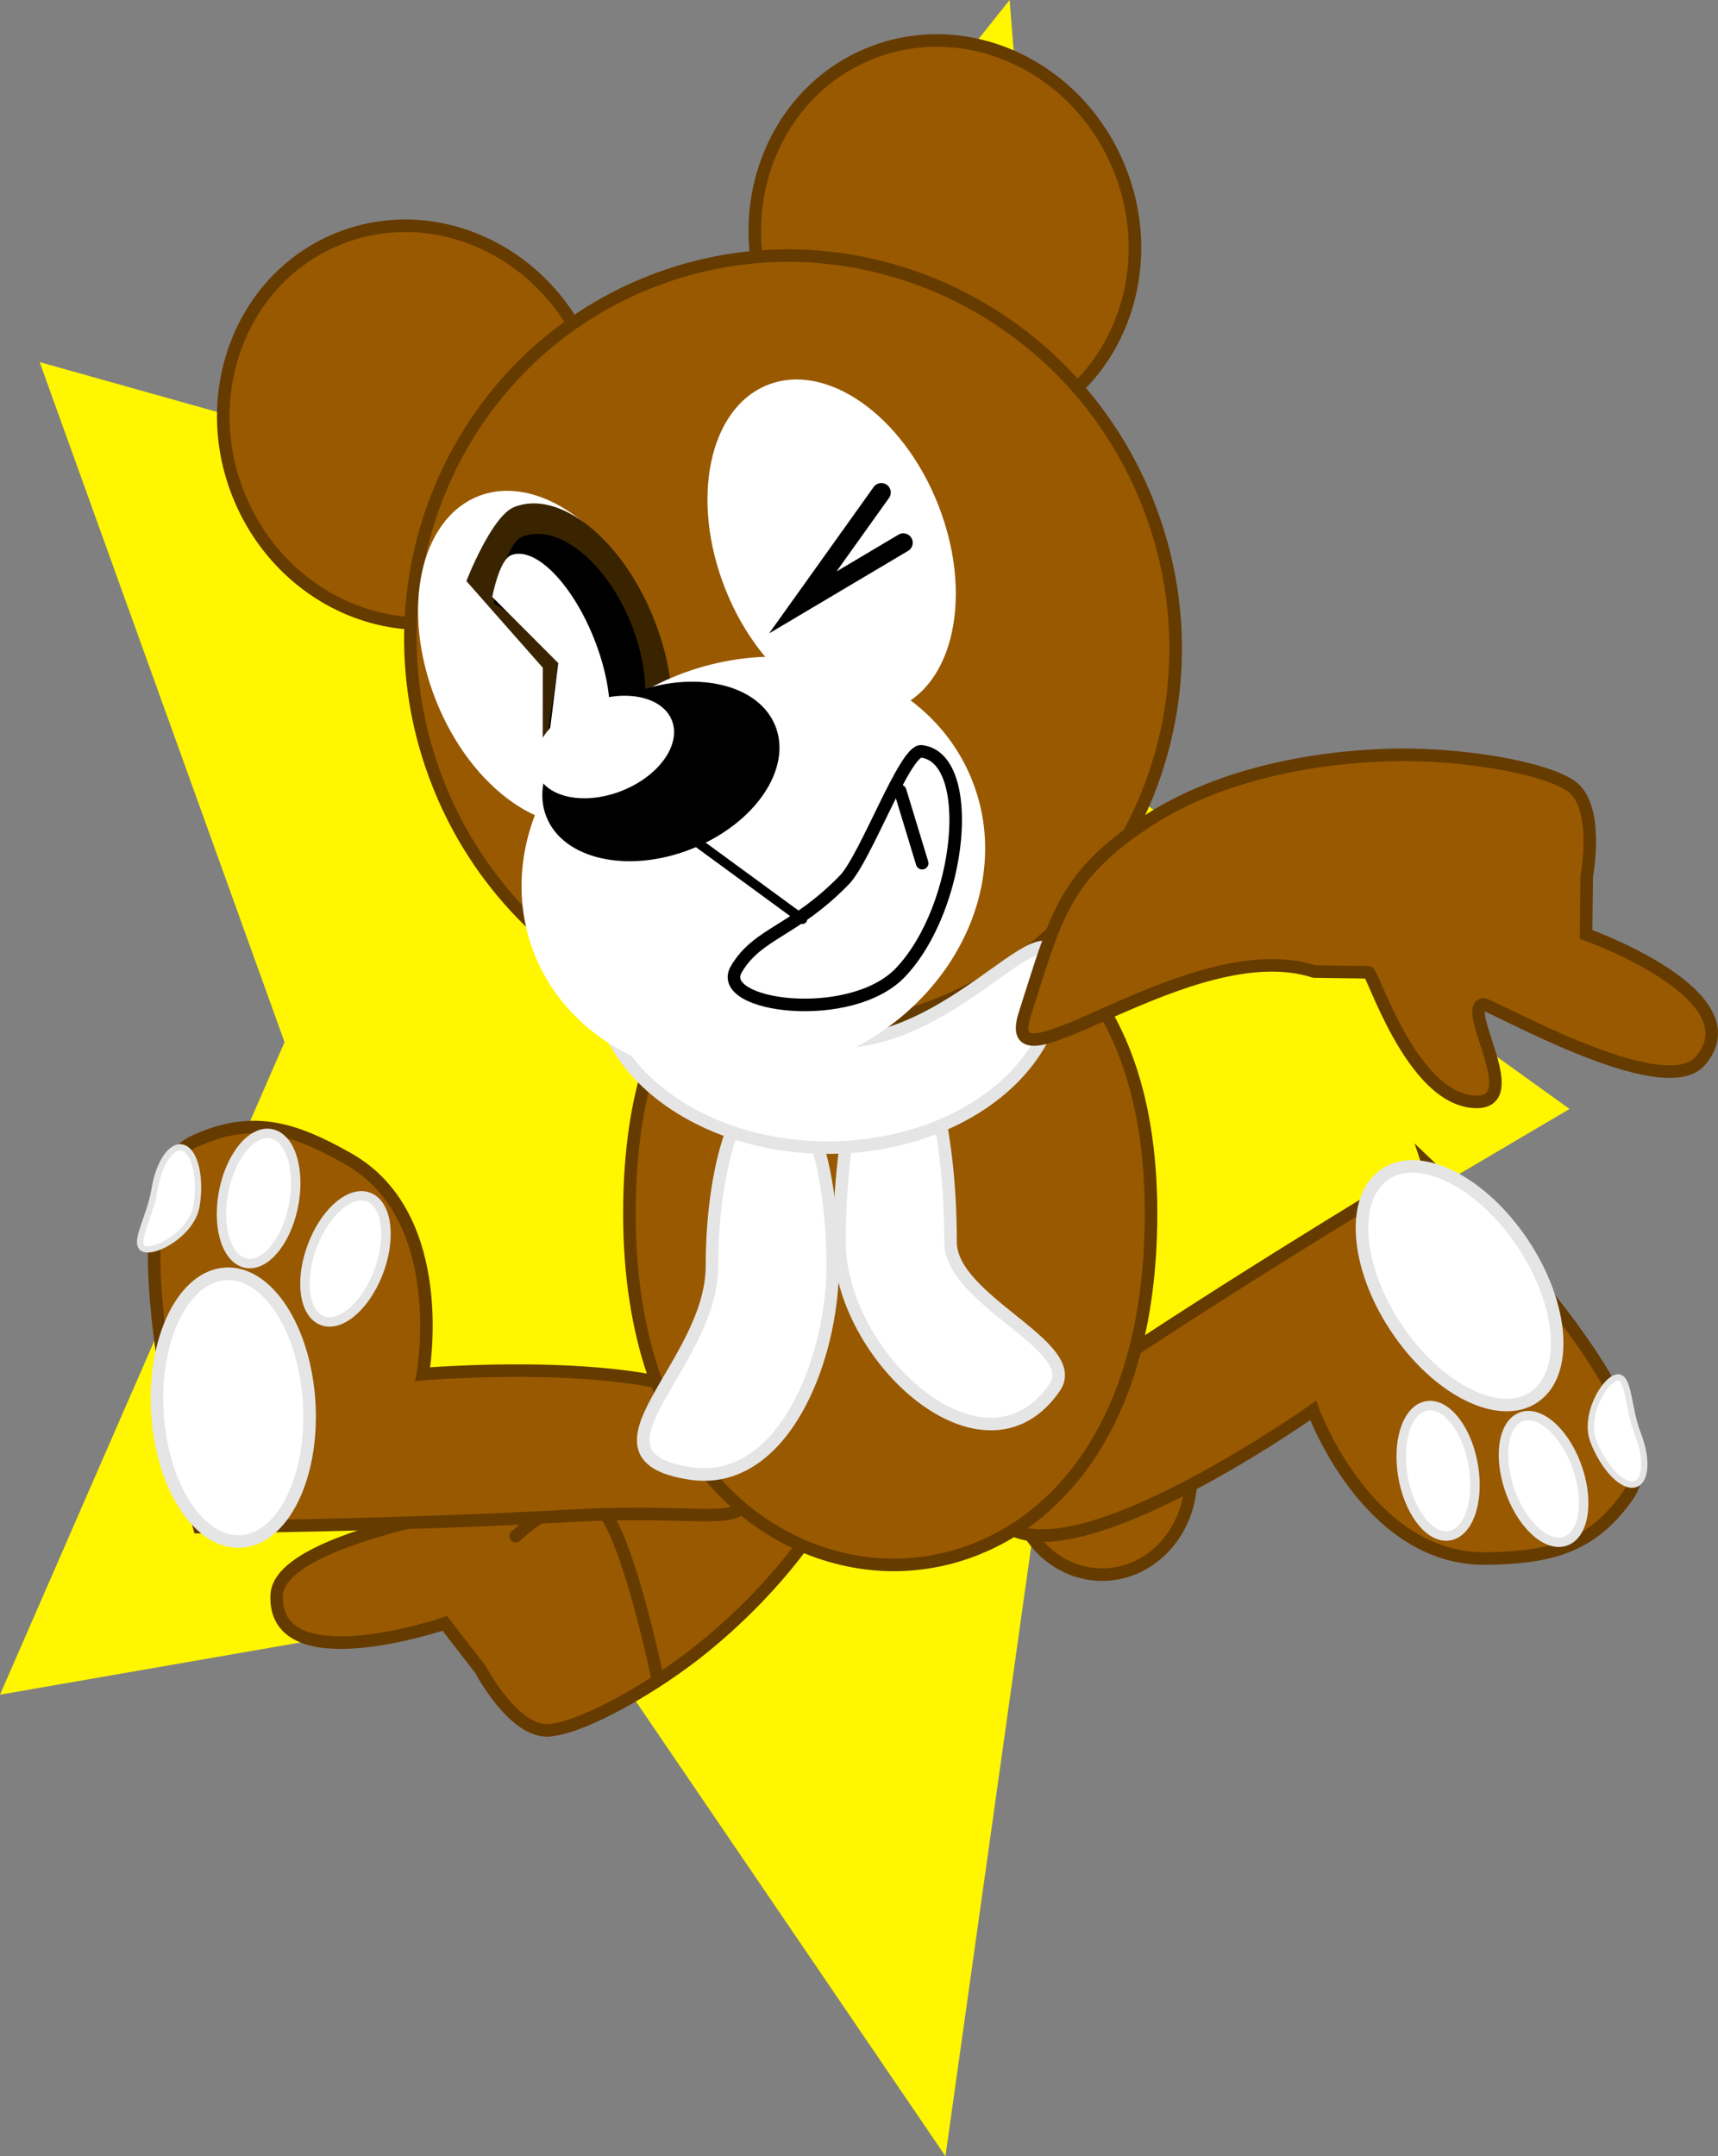 <svg version="1.1" xmlns="http://www.w3.org/2000/svg" xmlns:xlink="http://www.w3.org/1999/xlink" width="273.471" height="343.182" viewBox="0,0,273.471,343.182"><rect x="0" y="0" width="273.471" height="343.182" fill="#808080" stroke="none"/><g transform="translate(-121.46,-63.49)"><g data-paper-data="{&quot;isPaintingLayer&quot;:true}" fill-rule="nonzero" stroke-linejoin="miter" stroke-miterlimit="10" stroke-dasharray="" stroke-dashoffset="0" style="mix-blend-mode: normal"><path d="M271.957,406.672l-60.637,-89.071l-89.86,15.616l45.294,-103.858l-38.984,-108.24l88.648,24.898l65.753,-82.527l9.517,119.263l79.612,57.241l-82.767,48.808z" id="Star" fill="#fff600" stroke="none" stroke-width="0" stroke-linecap="butt"/><path d="M282.771,298.727c0,-8.495 6.325,-15.382 14.127,-15.382c7.802,0 14.127,6.887 14.127,15.382c0,8.496 -6.325,15.383 -14.127,15.383c-7.802,0 -14.127,-6.887 -14.127,-15.383z" data-paper-data="{&quot;index&quot;:null}" fill="#995900" stroke="#663b00" stroke-width="2" stroke-linecap="butt"/><g data-paper-data="{&quot;index&quot;:null}" stroke-linecap="butt"><path d="M348.852,248.98c0,0 41.061,39.149 31.744,52.544c-5.762,8.284 -12.496,9.881 -22.586,10.022c-18.834,0.262 -27.531,-23.561 -27.531,-23.561c0,0 -41.9,29.666 -50.603,16.587c-8.703,-13.079 -4.397,-8.617 18.839,-24.078c23.236,-15.461 50.137,-31.513 50.137,-31.513z" data-paper-data="{&quot;origPos&quot;:null}" fill="#995900" stroke="#663b00" stroke-width="2"/><path d="M363.875,261.418c6.527,9.81 7.305,20.765 1.737,24.469c-5.568,3.705 -15.372,-1.245 -21.899,-11.054c-6.527,-9.81 -7.305,-20.765 -1.737,-24.469c5.568,-3.705 15.372,1.245 21.899,11.054z" data-paper-data="{&quot;origPos&quot;:null}" fill="#ffffff" stroke="#e5e5e5" stroke-width="2"/><path d="M382.153,291.673c1.606,4.128 1.331,7.749 -0.613,8.089c-1.945,0.34 -4.824,-2.731 -6.43,-6.858c-1.606,-4.128 1.789,-9.826 3.734,-10.166c1.945,-0.34 1.703,4.807 3.309,8.934z" data-paper-data="{&quot;origPos&quot;:null,&quot;origRot&quot;:0}" fill="#ffffff" stroke="#e5e5e5" stroke-width="1"/><path d="M372.666,297.447c1.793,5.508 0.784,10.614 -2.254,11.405c-3.038,0.791 -6.954,-3.033 -8.747,-8.541c-1.793,-5.508 -0.784,-10.614 2.254,-11.405c3.038,-0.791 6.954,3.033 8.747,8.541z" data-paper-data="{&quot;origPos&quot;:null,&quot;origRot&quot;:0}" fill="#ffffff" stroke="#e5e5e5" stroke-width="1.5"/><path d="M356.036,297.077c0.863,5.728 -0.973,10.598 -4.099,10.879c-3.126,0.28 -6.36,-4.136 -7.223,-9.864c-0.863,-5.728 0.973,-10.598 4.099,-10.879c3.126,-0.28 6.36,4.136 7.223,9.864z" data-paper-data="{&quot;origPos&quot;:null,&quot;origRot&quot;:0}" fill="#ffffff" stroke="#e5e5e5" stroke-width="1.5"/></g><path d="M222.496,290.358c19.484,-7.296 26.717,-47.766 31.929,-33.849c5.646,15.076 8.81,20.858 3.745,36.138c-4.211,12.703 -14.285,24.525 -24.652,32.988c-7.431,6.067 -18.81,12.668 -24.51,13.243c-5.7,0.575 -11.056,-9.656 -11.056,-9.656l-5.685,-7.352c0,0 -27.327,9.293 -26.761,-4.495c0.371,-9.027 32.077,-13.643 32.696,-14.41c2.212,-2.735 -15.359,-8.152 -8.601,-12.996c8.202,-5.88 25.587,6.164 26.081,5.639z" data-paper-data="{&quot;index&quot;:null}" fill="#995900" stroke="#663b00" stroke-width="2" stroke-linecap="butt"/><path d="M203.55,308.001c0,0 9.173,-8.777 13.512,-4.494c4.339,4.282 8.977,26.691 8.977,26.691" data-paper-data="{&quot;index&quot;:null}" fill="none" stroke="#663b00" stroke-width="2" stroke-linecap="round"/><g data-paper-data="{&quot;index&quot;:null}" stroke-linecap="butt"><path d="M212.356,304.742c-27.865,1.574 -59.19,1.803 -59.19,1.803c0,0 -15.599,-54.547 -0.784,-61.383c9.162,-4.228 15.779,-2.198 24.552,2.788c16.377,9.306 11.819,34.255 11.819,34.255c0,0 51.152,-4.379 52.038,11.306c0.886,15.685 -0.569,9.658 -28.434,11.231z" data-paper-data="{&quot;origPos&quot;:null}" fill="#995900" stroke="#663b00" stroke-width="2"/><path d="M146.504,288.215c-0.664,-11.764 4.209,-21.606 10.886,-21.983c6.677,-0.377 12.628,8.854 13.293,20.617c0.664,11.764 -4.209,21.606 -10.886,21.983c-6.677,0.377 -12.628,-8.854 -13.293,-20.617z" data-paper-data="{&quot;origPos&quot;:null}" fill="#ffffff" stroke="#e5e5e5" stroke-width="2"/><path d="M146.052,252.87c0.704,-4.373 2.774,-7.357 4.623,-6.666c1.85,0.691 2.778,4.796 2.074,9.169c-0.704,4.373 -6.516,7.569 -8.365,6.878c-1.85,-0.691 0.964,-5.008 1.668,-9.381z" data-paper-data="{&quot;origPos&quot;:null,&quot;origRot&quot;:0}" fill="#ffffff" stroke="#e5e5e5" stroke-width="1"/><path d="M157.157,252.692c1.241,-5.658 4.696,-9.551 7.716,-8.696c3.02,0.855 4.462,6.135 3.221,11.793c-1.241,5.658 -4.696,9.551 -7.716,8.696c-3.02,-0.855 -4.462,-6.135 -3.221,-11.793z" data-paper-data="{&quot;origPos&quot;:null,&quot;origRot&quot;:0}" fill="#ffffff" stroke="#e5e5e5" stroke-width="1.5"/><path d="M171.312,261.428c2.155,-5.377 6.203,-8.648 9.041,-7.308c2.838,1.341 3.392,6.786 1.237,12.162c-2.155,5.377 -6.203,8.648 -9.041,7.308c-2.838,-1.341 -3.392,-6.786 -1.237,-12.162z" data-paper-data="{&quot;origPos&quot;:null,&quot;origRot&quot;:0}" fill="#ffffff" stroke="#e5e5e5" stroke-width="1.5"/></g><path d="M221.649,256.633c0,-40.125 21.255,-51.318 40.362,-51.318c19.107,0 42.669,11.193 42.669,51.318c0,40.125 -21.832,55.931 -40.939,55.931c-19.107,0 -42.092,-15.806 -42.092,-55.931z" data-paper-data="{&quot;index&quot;:null}" fill="#995900" stroke="#663b00" stroke-width="2" stroke-linecap="butt"/><path d="M243.982,112.618c-6.479,-16.387 0.753,-34.606 16.153,-40.695c15.399,-6.088 33.135,2.26 39.614,18.647c6.479,16.387 -0.753,34.606 -16.153,40.695c-15.399,6.088 -33.135,-2.26 -39.614,-18.647z" data-paper-data="{&quot;index&quot;:null}" fill="#995900" stroke="#663b00" stroke-width="2" stroke-linecap="butt"/><path d="M159.373,142.107c-6.479,-16.387 0.753,-34.606 16.153,-40.695c15.399,-6.088 33.135,2.26 39.614,18.647c6.479,16.387 -0.753,34.606 -16.153,40.695c-15.399,6.088 -33.135,-2.26 -39.614,-18.647z" data-paper-data="{&quot;index&quot;:null}" fill="#995900" stroke="#663b00" stroke-width="2" stroke-linecap="butt"/><path d="M255.088,261.188c0,-18.258 3.958,-33.059 8.841,-33.059c4.883,0 8.841,14.801 8.841,33.059c0,9.351 21.092,16.534 16.575,23.118c-11.188,16.308 -34.257,-4.861 -34.257,-23.118z" data-paper-data="{&quot;index&quot;:null}" fill="#ffffff" stroke="#e5e5e5" stroke-width="2" stroke-linecap="butt"/><path d="M234.794,264.954c0,-15.922 4.303,-28.83 9.61,-28.83c5.307,0 9.61,12.908 9.61,28.83c0,14.942 -7.958,35.279 -22.673,33.051c-18.685,-2.829 3.453,-17.128 3.453,-33.051z" data-paper-data="{&quot;index&quot;:null}" fill="#ffffff" stroke="#e5e5e5" stroke-width="2" stroke-linecap="butt"/><path d="M191.213,188.251c-12.567,-31.786 2.533,-67.552 33.727,-79.884c31.194,-12.333 66.669,3.437 79.236,35.223c12.567,31.786 -2.533,67.552 -33.727,79.884c-31.194,12.333 -66.669,-3.437 -79.236,-35.223z" data-paper-data="{&quot;index&quot;:null}" fill="#995900" stroke="#663b00" stroke-width="2" stroke-linecap="butt"/><path d="M236.897,157.19c-5.62,-14.215 -2.59,-28.738 6.768,-32.438c9.358,-3.7 21.5,4.824 27.12,19.039c5.62,14.215 2.59,28.738 -6.768,32.438c-9.358,3.7 -21.5,-4.824 -27.12,-19.039z" data-paper-data="{&quot;index&quot;:null}" fill="#ffffff" stroke="none" stroke-width="0" stroke-linecap="butt"/><g data-paper-data="{&quot;index&quot;:null}" fill="none" stroke="none" stroke-width="1" stroke-linecap="butt" font-family="sans-serif" font-weight="normal" font-size="12" text-anchor="start"/><path d="M190.827,174.908c-5.62,-14.215 -2.59,-28.738 6.769,-32.438c9.358,-3.7 21.5,4.824 27.12,19.039c5.62,14.215 2.59,28.738 -6.768,32.438c-9.358,3.7 -21.5,-4.824 -27.12,-19.039z" data-paper-data="{&quot;index&quot;:null}" fill="#ffffff" stroke="none" stroke-width="0" stroke-linecap="butt"/><g data-paper-data="{&quot;index&quot;:null}" stroke="none" stroke-width="1" stroke-linecap="butt"><path d="M203.321,144.186c3.622,-1.432 7.931,-0.139 11.964,3.111c4.034,3.247 7.793,8.451 10.317,14.835c2.524,6.384 3.341,12.751 2.617,17.879c-0.72,5.129 -2.98,9.02 -6.602,10.452c-3.622,1.432 -13.778,-4.564 -13.778,-4.564l0.021,-16.132l-12.163,-13.795c0,0 4.002,-10.354 7.624,-11.786z" data-paper-data="{&quot;origPos&quot;:null}" id="ID0.3999869367107749" fill="#3a2400"/><path d="M204.606,148.913c2.825,-1.117 6.185,-0.108 9.33,2.426c3.146,2.532 6.077,6.591 8.045,11.569c1.968,4.978 2.605,9.944 2.041,13.943c-0.561,4 -2.324,7.034 -5.148,8.151c-2.825,1.117 -10.607,-2.512 -10.607,-2.512l2.505,-16.044l-10.738,-6.956c0,0 1.747,-9.46 4.571,-10.577z" data-paper-data="{&quot;origPos&quot;:null}" id="ID0.3999869367107749" fill="#000000"/><path d="M202.814,151.858c1.899,-0.751 4.329,0.371 6.727,2.791c2.396,2.417 4.756,6.133 6.511,10.571c1.755,4.439 2.574,8.764 2.479,12.166c-0.094,3.405 -1.101,5.886 -2.999,6.637c-1.899,0.751 -6.727,-2.791 -6.727,-2.791l1.526,-12.199l-10.516,-10.538c0,0 1.101,-5.886 2.999,-6.637z" data-paper-data="{&quot;origPos&quot;:null}" id="ID0.31420128559693694" fill="#ffffff"/></g><path d="M216.609,218.958c0,-15.013 17.819,10.379 38.041,10.379c20.222,0 35.188,-25.391 35.188,-10.379c0,15.013 -16.393,27.183 -36.614,27.183c-20.222,0 -36.614,-12.17 -36.614,-27.183z" data-paper-data="{&quot;index&quot;:null}" fill="#ffffff" stroke="#e5e5e5" stroke-width="2" stroke-linecap="butt"/><g data-paper-data="{&quot;index&quot;:null}" stroke="none" stroke-width="0" stroke-linecap="butt"><path d="M206.523,215.32c-6.674,-16.88 3.521,-36.734 22.77,-44.344c19.249,-7.61 40.264,-0.096 46.938,16.784c6.674,16.88 -3.521,36.734 -22.77,44.344c-19.249,7.61 -40.264,0.096 -46.938,-16.784z" data-paper-data="{&quot;origPos&quot;:null}" fill="#ffffff"/><path d="M208.43,193.485c-2.693,-6.811 3.286,-15.56 13.355,-19.541c10.069,-3.981 20.414,-1.686 23.107,5.125c2.693,6.811 -3.286,15.56 -13.355,19.541c-10.069,3.981 -20.414,1.686 -23.107,-5.125z" data-paper-data="{&quot;origPos&quot;:null}" fill="#000000"/><path d="M206.959,186.626c-1.522,-3.85 2.045,-8.869 7.968,-11.211c5.923,-2.342 11.958,-1.119 13.48,2.731c1.522,3.85 -2.045,8.869 -7.968,11.211c-5.923,2.342 -11.958,1.119 -13.48,-2.731z" data-paper-data="{&quot;origPos&quot;:null}" fill="#ffffff"/></g><path d="M232.141,197.326l17.055,12.478" data-paper-data="{&quot;index&quot;:null}" fill="none" stroke="#000000" stroke-width="1.5" stroke-linecap="round"/><path d="M238.674,217.738c3.404,-5.78 9.226,-5.983 17.202,-14.211c3.399,-3.506 9.643,-20.745 12.25,-20.45c8.725,0.989 6.537,24.75 -3.302,35.161c-7.884,8.342 -29.681,5.495 -26.151,-0.5z" data-paper-data="{&quot;index&quot;:null}" fill="none" stroke="#000000" stroke-width="2" stroke-linecap="round"/><path d="M330.659,218.123c-19.801,-6.387 -50.61,20.832 -46.048,6.688c4.942,-15.321 6.054,-21.818 19.516,-30.645c11.191,-7.338 26.43,-10.343 39.812,-10.535c9.592,-0.137 22.61,1.759 27.433,4.85c4.823,3.091 2.665,14.435 2.665,14.435l-0.113,9.293c0,0 27.187,9.695 18.177,20.148c-5.899,6.843 -33.612,-9.237 -34.573,-9.021c-3.433,0.769 6.971,15.929 -1.334,15.527c-10.08,-0.488 -16.221,-20.726 -16.934,-20.622z" data-paper-data="{&quot;index&quot;:null}" fill="#995900" stroke="#663b00" stroke-width="2" stroke-linecap="butt"/><path d="M264.75,189.374l3.5,11.5" fill="none" stroke="#000000" stroke-width="2" stroke-linecap="round"/><path d="M261.75,141.874l-12.5,17.5l16,-9.5" fill="none" stroke="#000000" stroke-width="3" stroke-linecap="round"/></g></g></svg>